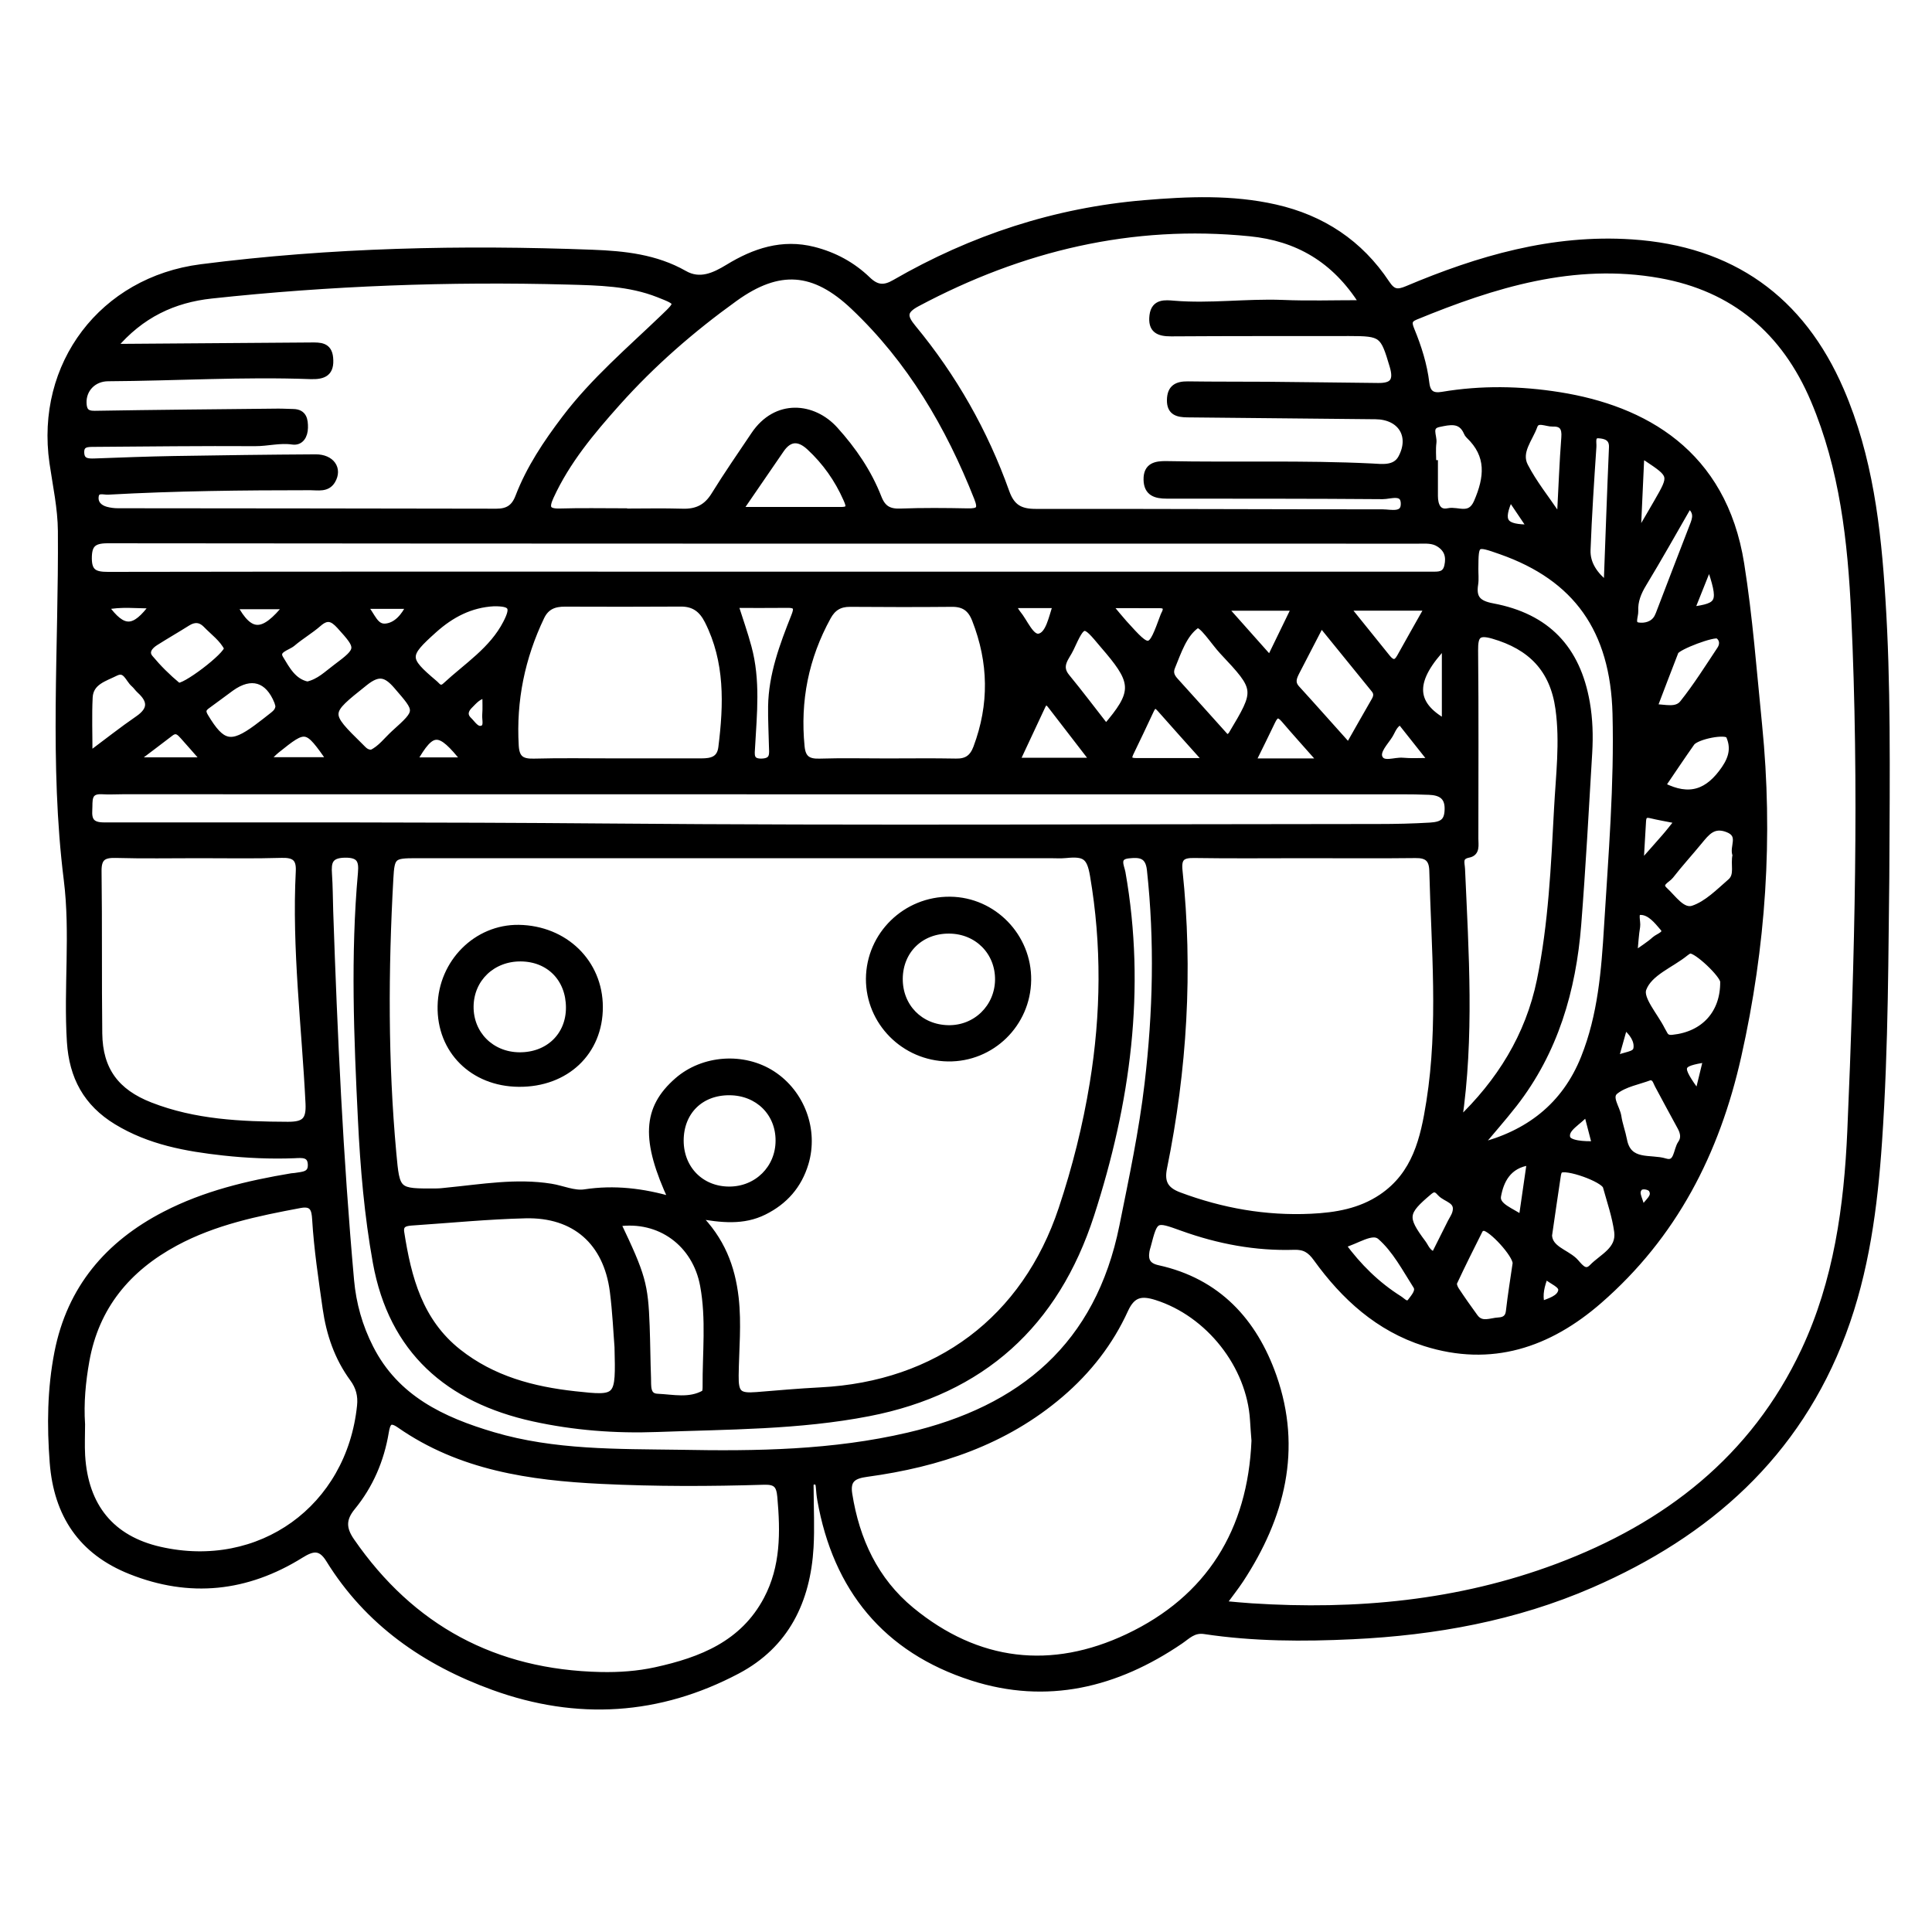 <?xml version="1.0" encoding="utf-8"?>
<!-- Generator: Adobe Illustrator 23.0.0, SVG Export Plug-In . SVG Version: 6.00 Build 0)  -->
<svg version="1.0" xmlns="http://www.w3.org/2000/svg" xmlns:xlink="http://www.w3.org/1999/xlink" x="0px" y="0px"
	 viewBox="0 0 3000 3000" style="enable-background:new 0 0 3000 3000;" xml:space="preserve">
<style type="text/css">
	.st0{stroke:#000000;stroke-width:10;stroke-miterlimit:10;}
</style>
<g id="Layer_1">
</g>
<g id="Layer_2">
	<g>
		<path class="st0" d="M2928.7,1363.3c-1.6,107.5-1,258.8-11.3,409.7c-6.9,101-20,201.2-55.8,296.8
			c-71,189.3-209.5,311.8-390.8,390.7c-117.9,51.3-242.5,73.8-370.1,79.9c-76.9,3.7-153.9,3.5-230.3-8c-17.4-2.6-26.5,8-37.9,15.7
			c-99.2,67.5-206.8,93.9-322.9,56.6c-133.8-43-211.3-137.9-235.6-276.2c-1.1-6.1-1.6-12.4-2.1-18.6c-0.4-4.6-0.8-9.5-6.6-9.7
			c-8.2-0.4-6.9,6-6.9,11.2c0.1,30.4,1.6,60.9-0.1,91.2c-4.8,83-37.7,151.6-113.4,191.6c-121.7,64.4-248.7,72.2-378.2,25.4
			c-106.3-38.5-195.4-100.3-255.8-198.1c-13.3-21.6-26.3-17.9-44-6.9c-83.8,52.1-172.1,61.7-264.2,24.9
			c-75.9-30.2-114.2-87.4-120.5-168.4c-4.4-57.4-3.8-114.4,7.3-171c19.5-99.3,78.3-168.4,166.8-214.1c61.9-32,128.7-47.8,196.8-59.2
			c1.8-0.3,3.6-0.2,5.3-0.5c11.2-2,25.2-1.3,24.6-18c-0.6-17.3-14.7-15.3-26-14.8c-36.7,1.4-73.4-0.2-109.9-4.2
			c-58-6.4-114.6-16.6-165.9-47.8c-47-28.6-68.8-69.5-72.3-123.6c-5.3-84,5.6-168.3-4.9-252c-22.5-180.2-7.8-360.8-9.1-541.2
			c-0.3-36.2-8-70.8-13.1-106.1c-22-152.6,77.5-283.7,230.4-303.3c202-25.9,404.8-30.2,608-22.5c49.1,1.9,98,7,142.4,32.3
			c24.1,13.8,46.5,3.4,68-9.7c40.9-25,84-39.5,132.7-27.2c32,8.1,60.2,23.4,83.7,46c14.1,13.7,25.9,14.6,42.4,5
			c120.2-69.4,249.3-111.8,387.7-123.4c67.7-5.7,135.7-8.6,203,6.6c73.1,16.5,131.5,55.2,172.9,117.6c9.6,14.5,17,15.3,32,9
			c111.3-47,225.8-80.4,348.5-72.3c154.8,10.2,263.4,87.2,324.8,229.4c44.6,103.3,57.5,213.3,64.4,324.5
			C2931,1060.2,2929.6,1189.9,2928.7,1363.3z M1898.6,2490.8c18.1,1.6,31.4,3,44.7,3.8c162.4,10.5,321.9-4.2,475-61.6
			c169.3-63.5,304.7-168,383.4-335.4c50.7-107.9,66.7-224.5,71.8-341.6c11.5-267.2,18.6-534.6,6-802.1
			c-5.3-113.7-17.8-226.4-62.9-332.8c-45.3-107-124.2-173.8-238.5-194.2c-133.9-23.9-258.4,14.7-380.3,64.8
			c-11.4,4.7-10.4,10.7-6.3,20.8c10.9,26.5,19.6,53.9,23,82.4c2,17,10.6,20.9,25.2,18.5c60.5-10.2,121.3-9.1,181.6,0.5
			c130.7,20.8,254.6,88.5,282.1,261.7c13.2,83.1,19.4,166.8,27.8,250.3c17.3,173.1,6,343.7-32.3,514
			c-33.7,150.1-99.8,278.6-215.9,379.7c-78.2,68.1-167.4,98.4-270.4,65.7c-72-22.9-125.2-71.4-168.4-131.3
			c-9.5-13.2-18.4-18.8-34.6-18.3c-59.6,1.9-117.4-9-173.5-29.2c-42.7-15.4-42.7-15.5-54.2,28.4c-0.7,2.6-1.6,5.1-2,7.8
			c-2.4,14.6,2,23.3,18,26.8c92.8,20.4,149.3,82.3,179.4,167.8c39.8,113.3,12.8,218.3-51.3,315.9
			C1918.3,2464.8,1909.5,2475.9,1898.6,2490.8z M1043.4,1863.3c-43.4-93.2-40.9-141.9,8.5-185.1c40-35,102.7-39.4,147.4-10.4
			c45.5,29.5,66.7,87,51.2,138.6c-10.4,34.5-32,59.1-64.2,75.1c-32.1,15.9-65.7,12.4-104.3,5.4c38.6,38.2,54.5,80.7,60,128.3
			c4.6,40.3,0.5,80.4,0,120.6c-0.4,28.3,5.2,33,32.9,30.8c33-2.7,65.9-5.6,98.9-7.3c182.2-9.2,317.9-110.8,375-282.3
			c21.2-63.6,37.5-128.6,48.3-194.7c17.6-107.6,18.8-215.3,0.4-323c-5.1-29.7-12.9-34.9-42.5-31.9c-8,0.8-16.1,0.2-24.1,0.2
			c-328.3,0-656.5,0-984.8,0c-36,0-38.4,1.6-40.3,36.7c-7.9,142.1-8.4,284.2,4.6,426.2c5.5,60.5,5.7,60.3,67.2,59.9
			c6,0,11.7-0.8,17.6-1.4c53.3-5.2,106.5-14.6,160.3-6c17.6,2.8,35.7,11.3,52.4,8.8C953.9,1844.8,998.2,1850.1,1043.4,1863.3z
			 M2116,471.1c-43.4-69.2-102.2-101.9-175.1-109.2c-183.6-18.4-354.8,22.9-516.7,109.1c-21.8,11.6-20.9,20.8-6.7,38
			c63.2,76.4,111.6,161.7,144.9,255.1c8.5,23.8,21.7,31.1,45.5,31.1c179.7-0.2,359.4,0.7,539.1,0.7c12.6,0,34.2,6.5,33.1-15
			c-1-19.5-21.6-10.7-33.1-10.8c-111.8-0.9-223.6-0.7-335.3-0.8c-16.9,0-30.6-3.8-31-24.4c-0.4-21.6,14.1-24.2,30.7-23.9
			c106.3,2.1,212.6-1.5,318.8,3.7c14.9,0.7,36,4.3,45.7-13.5c18.6-34.4-0.7-64.8-39.9-65.2c-97.5-0.9-194.9-1.9-292.4-2.9
			c-14.4-0.2-26.9-2.7-26.6-21.9c0.3-19.1,10.7-24.2,27.7-24c41.1,0.6,82.3,0.3,123.4,0.6c57.2,0.5,114.5,1.3,171.7,1.9
			c22.2,0.3,30.1-7.5,23-31.3c-14.7-49.4-16.2-51.6-68-51.6c-92.1,0.1-184.2-0.1-276.3,0.5c-19.7,0.1-31.3-5.2-28.6-27.4
			c2.6-21.4,20.1-19,32.7-18c56.3,4.7,112.4-3.3,168.6-1.2C2030.6,472.4,2069.9,471.1,2116,471.1z M1948.3,2237
			c-0.8-10.7-1.7-21.4-2.3-32.1c-5.2-84.9-69.1-165.3-150.2-191c-23.1-7.3-37.4-5.2-48.8,19.7c-23.2,51-57.3,94.7-100.1,131.3
			c-86.6,74.1-189.9,108.2-300.7,123.3c-20.7,2.8-31.4,8.8-27.8,31.8c11.3,71.4,40.4,134.1,96.6,180.4
			c102.7,84.5,218,97.5,336.3,41.6C1877.8,2482.2,1942.5,2377.2,1948.3,2237z M2026.1,1327.6c-57.3,0-114.5,0.6-171.8-0.3
			c-18.6-0.3-25.2,4.6-23.1,24.5c16.4,155.1,7.1,309-24,461.6c-4.5,22.1,1.7,34.6,23.7,42.8c66.3,24.8,134.3,36.8,204.9,33.5
			c38.7-1.8,76.5-8.2,109.7-30.6c52.6-35.5,65.2-90.7,74.3-148.3c18.9-119.5,7.6-239.2,4.6-358.9c-0.5-18.4-8.5-24.8-26.6-24.5
			C2140.6,1328.1,2083.3,1327.6,2026.1,1327.6z M176.1,538.9c11,0,15.4,0,19.9,0c95.7-0.7,191.4-1.5,287-2.1
			c13.7-0.1,27.5-0.6,29.3,18.8c2.2,23.3-9.1,28.9-30.5,28.1c-104.6-3.9-209.2,2.7-313.8,3.3c-23,0.1-39.3,17.2-38.6,38.7
			c0.4,11.3,3.9,17.4,17.6,17.2c94.7-1.6,189.5-2.4,284.2-3.4c8-0.1,16.1,0.5,24.1,0.6c16.5,0.3,18.1,12.1,17.9,24.2
			c-0.2,12-6.2,22.9-19,21c-19.8-2.9-38.7,2.6-58.2,2.5c-83.2-0.5-166.3,0.5-249.5,1.1c-9.9,0.1-21.3-0.6-20.7,14.1
			c0.5,13.7,10.4,14.3,21.1,13.9c41.1-1.5,82.2-3.1,123.3-3.8c73.3-1.2,146.6-2.2,220-2.6c24.4-0.1,36.6,17.5,25.6,35.9
			c-7.9,13.2-22,9.8-34,9.8c-104.6,0-209.3,1.1-313.8,6.9c-7,0.4-18.1-4.2-19.7,7.4c-1.6,11.2,5.8,18.4,16.4,21.3
			c5.9,1.6,12.3,2.4,18.5,2.4c195.9,0.2,391.7,0.3,587.6,0.7c17.5,0,27.8-6.3,34.3-23.2c17.1-44.6,43.4-83.8,72.2-121.8
			c44.6-58.9,100.6-106.5,153.4-157.2c24.1-23.1,24.1-23.1-8.3-35.9c-45.1-17.8-92.6-18.6-139.9-19.9c-185.2-5-370.1,1.8-554.3,21.7
			C269.9,464.9,218.8,488.2,176.1,538.9z M127.1,2211.7c0,16.1-0.8,32.2,0.1,48.3c4.7,79.8,46,129.6,120.8,146.7
			c155.7,35.6,295-64.6,311.4-223.7c1.7-16-1.9-29.6-11.5-42.6c-23.7-32.4-36.2-69-41.9-108.7c-6.5-46-13.5-91.9-16.3-138.4
			c-0.9-14.9-3.4-26.2-23.4-22.5c-66.8,12.5-133.2,26.1-193.9,58.8c-74.2,40-123.5,98.9-138.6,183.4
			C128,2145.5,124.9,2178.4,127.1,2211.7z M932.8,2601.3c28.8,0.6,57.5-1.4,85.4-7.5c70.8-15.5,135.7-41,172.4-110.1
			c26.8-50.5,26.3-104.6,21.4-159.6c-1.6-17.9-6.7-24.2-25.7-23.6c-84.1,2.6-168.2,2.8-252.2-1.3c-111-5.4-219.2-21-313.5-86.7
			c-15.9-11.1-19.5-3-21.9,11.5c-7.2,43.1-24.1,82.5-51.8,116.3c-15,18.3-14.7,33.3-1.4,52.6
			C639.1,2528.5,768.2,2597.8,932.8,2601.3z M968.8,794.3c0,0.1,0,0.3,0,0.4c30.4,0,60.9-0.7,91.2,0.2c21.8,0.7,37.2-6.7,49-25.7
			c19.7-31.9,41.1-62.8,62-93.9c34.4-51.3,91.8-45.2,125.3-8.2c28.5,31.5,52.2,66.1,67.6,105.6c6.7,17.2,16.5,22.6,34.2,22
			c34.8-1.3,69.8-1,104.7-0.3c17.4,0.3,21.8-3.4,14.7-21.3c-44.2-111.9-103.9-213.7-192-297.1c-61.4-58.1-116-62.3-184.8-12.7
			c-66.3,47.7-127.7,101.1-182.1,162c-39.9,44.7-78.4,90.5-103.7,145.8c-7.7,16.9-6,24.1,14.7,23.5
			C902.6,793.6,935.7,794.3,968.8,794.3z M308.5,1327.6c-42.9,0-85.9,0.8-128.8-0.4c-19.2-0.5-27.2,4.6-27,25.3
			c1.1,84.1,0.1,168.2,1.1,252.2c0.7,56.8,26.5,91.2,79.5,111.9c68.9,26.9,140.8,30,213.6,30.3c25.9,0.1,33.8-7,32.5-33.5
			c-5.9-120.2-21.3-240-15.1-360.7c1-20.4-7.5-26.1-26.9-25.6C394.4,1328.4,351.4,1327.6,308.5,1327.6z M1055.7,2256.2
			c119.1,2.3,237.9,0.5,354.8-26.8c176.7-41.2,295.3-140.4,332.6-325.4c14.8-73.6,30.5-147,39.2-221.5c13-110.5,15.7-221.1,3.6-332
			c-2.6-23.9-16.7-24.4-33.7-22.6c-20.2,2.2-11.3,17.7-9.6,26.9c32.1,181.6,7.6,357.9-48.5,531.4c-55,170-169.2,273.7-345.1,307.9
			c-108.5,21.1-218.9,20.4-328.7,24.5c-64.5,2.4-128.9-2.5-192.1-16.4c-131.9-29.1-219.5-105-244.3-242
			c-13.2-73.1-19.5-147.1-23.1-221.3c-6.3-127.8-11.5-255.6,0-383.5c1.7-19.3-2.1-29-25.5-28.6c-24,0.5-26.1,12-24.8,30.5
			c1.3,19.1,1.3,38.4,1.9,57.6c6.5,191.3,15.3,382.5,32.4,573.2c3.3,36.7,13.2,71.9,30.1,105c39.9,78.6,111.9,112.3,190.8,135.6
			C860.5,2256.7,958.3,2254.8,1055.7,2256.2z M1189.8,892.7c338,0,676.1,0,1014.1,0c6.3,0,12.5,0,18.8,0c10.9,0,21.7,0.9,25-13.8
			c3.3-14.8-0.1-26.3-13.3-34.6c-9.8-6.2-20.6-5.1-31.3-5.1c-678.8,0-1357.6,0.1-2036.3-0.6c-23,0-29.3,7.8-29.2,28.9
			c0.2,21.8,10.3,25.5,30,25.5C508.4,892.4,849.1,892.6,1189.8,892.7z M1186.2,1228.4C1186.2,1228.4,1186.2,1228.3,1186.2,1228.4
			c-331.8-0.1-663.7-0.1-995.5-0.1c-10.7,0-21.5,0.7-32.2,0c-23.3-1.4-19.3,15.9-20.2,29.3c-1,15.5,3.2,24.3,22.3,24.4
			c259.3,0.1,518.5-0.5,777.8,1.7c400.7,3.4,801.4,0.9,1202.1,0.8c26.7,0,53.4-0.6,80.1-2.2c20.1-1.2,27.3-7.3,27.6-26
			c0.4-20.3-11.8-26.4-29-27.1c-14.3-0.6-28.6-0.8-42.9-0.8C1846.2,1228.4,1516.2,1228.4,1186.2,1228.4z M2265.1,1741.2
			c63.7-60.7,108.5-132.3,126.3-218.8c18-87.8,22-177.3,26.7-266.5c2.7-51.6,9.4-103.1,2.2-155.3c-8.5-61.9-43.4-96.8-101.8-113.7
			c-24.2-7-28.5,0.4-28.3,23.1c1,97.5,0.4,194.9,0.4,292.4c0,9.5,2.9,21.9-10.2,24.4c-15.7,3.1-10.9,13.4-10.5,22.6
			C2275.7,1479.8,2284.4,1610.2,2265.1,1741.2z M957.7,1182.6c43.8,0,87.7,0,131.5,0c15.4,0,28.8-2.8,31.2-21.8
			c8.4-67.2,10.5-133.6-21.3-196.7c-9.1-18-21.4-27.3-41.9-27.2c-59.9,0.4-119.9,0.3-179.8,0.1c-16.6-0.1-29.2,4.5-37,20.7
			c-30.3,63.4-44,129.8-39.9,200.2c1.1,19.8,9.2,25.6,28.4,25.1C871.8,1181.8,914.8,1182.7,957.7,1182.6z M959.2,2091.5
			c-1.7-20.8-3.1-53.9-7.3-86.7c-10-76.2-59.3-119.9-136.1-118c-58,1.4-115.9,7.1-173.8,11c-9.8,0.7-21.6,1.1-19.3,15.8
			c11,70.8,28.6,138.2,88.9,185.9c53.4,42.2,115.6,58.6,181.2,65.8C961.2,2172.8,961.2,2172.3,959.2,2091.5z M1377,1182.7
			c35.8,0,71.6-0.5,107.3,0.2c16.8,0.4,26.1-6.1,32-21.9c25-66.7,23.9-132.6-2-198.8c-6.8-17.5-17.5-25.1-36.2-24.9
			c-52.8,0.5-105.5,0.4-158.3,0c-16.1-0.1-26.7,6.4-34.4,20.5c-34.7,63.1-48.1,130.1-41,201.7c1.8,18.3,10.2,24,27.9,23.5
			C1307.2,1181.9,1342.1,1182.7,1377,1182.7z M2296.1,1780.1c76.5-19.1,133.9-62.6,163.8-137.7c26.2-65.7,31.7-135,35.9-204.7
			c6.7-109.7,15.9-219.4,13.1-329.4c-3.4-130.7-61.3-211.2-177.9-252.3c-40.1-14.1-40.1-14.1-40.4,27c-0.1,8,0.9,16.3-0.3,24.1
			c-3.5,22,4.9,30.5,27.4,34.7c84.2,15.8,131.3,65.3,146,149.3c4.5,25.7,5.2,51.6,3.7,77.5c-5.3,89.1-10.1,178.3-17.1,267.3
			c-8.1,101.5-35.7,196.7-99.4,278.5C2333.3,1736.9,2314.3,1758.3,2296.1,1780.1z M958.9,1899.5c38.7,81.3,42.5,94.7,44.9,159.8
			c1,26.8,1.1,53.6,2.1,80.3c0.5,12-2.1,28.9,15,29.6c24.2,1.1,49.6,7.4,72.7-5.6c2.1-1.2,2.4-6.6,2.4-10
			c-0.4-52.6,5.8-105.2-3.9-157.6C1080.2,1931.1,1024.7,1889.9,958.9,1899.5z M1132.7,1695.7c-44.9-0.3-76,30.5-76.1,75.3
			c0,44.1,32,76.5,75.8,76.5c43.2,0,76.8-33.2,76.9-76.2C1209.5,1728,1177,1695.9,1132.7,1695.7z M2094,1158.8
			c14.3-25.2,27.3-48.2,40.5-71.1c3.5-6.1,4.1-11.5-0.5-17.1c-27.1-33.4-54.3-66.7-82.5-101.6c-14,27-26.2,50.5-38.3,74
			c-4.5,8.8-8.2,17,0.4,26.3C2039.9,1098.1,2065.7,1127.4,2094,1158.8z M2405,1918.4c1.1,20.8,25,26,39.1,38.9
			c7,6.4,16,23.3,28.2,10.7c15.8-16.3,43-27.1,39.2-55.6c-3.2-23.7-11.2-46.7-17.6-69.9c-3.3-11.9-62.9-33.1-71.9-25.6
			c-2.3,1.9-3,6.2-3.5,9.6C2414.1,1855.6,2409.9,1884.7,2405,1918.4z M1905.4,1146.6c3.1-2.6,5.7-3.9,7-6
			c41.5-69.5,41.8-69.8-14-129.2c-13.7-14.6-33.1-45.8-40.6-40.5c-19.5,13.8-28.3,41-38,64.7c-3.7,9.1-0.6,15.3,5.1,21.6
			C1851.8,1086.9,1878.5,1116.6,1905.4,1146.6z M2676.1,1524.3c-0.1-10.7-41.5-49.9-51.7-48.6c-2.5,0.3-4.9,2.2-7,3.8
			c-22.8,18.6-56.5,30.5-65.9,56c-5.7,15.4,18.2,41.8,28.9,63.2c1.2,2.4,2.7,4.6,3.9,7c2.8,5.7,7.2,6.7,13.2,6.1
			C2646.3,1606.8,2676.7,1573.1,2676.1,1524.3z M1148.1,792.2c57.5,0,108,0.1,158.5,0c15.8,0,11.4-9.1,7.6-17.8
			c-13.5-30.5-32.4-57.3-56.9-80c-16.1-15-31.3-15.7-44.6,3.7C1192.7,727.2,1172.6,756.5,1148.1,792.2z M767.1,936.4
			c-36.4,1.9-66.4,17.6-93.2,41.6c-44.4,39.8-44.6,44.8,0.3,82.8c1.4,1.1,2.6,2.4,3.9,3.7c4.5,4.8,8.9,4.9,13.7,0.4
			c33.2-30.8,72.8-55.5,94.3-97.4C799,942.4,794.9,936.3,767.1,936.4z M1141.3,939c7.6,23.9,15,44.7,20.7,66
			c13.9,51.1,8.4,102.9,5.5,154.7c-0.6,11.3-3.5,24,15.9,23.2c18.5-0.8,15.9-13,15.6-24.5c-0.4-20.5-1.6-41.1-1.3-61.6
			c0.8-49.2,17.8-94.5,35.6-139.4c4.7-11.7,5.6-18.7-10.2-18.5C1196.5,939.2,1169.8,939,1141.3,939z M2353.8,1961.7
			c0.3-13.8-38.4-55.6-49.8-55.5c-2.2,0-5.4,1.7-6.3,3.5c-13.6,27-27.1,54.1-39.9,81.5c-1.4,3,0.9,8.8,3.2,12.2
			c9.3,14.1,19.1,28,29.1,41.7c10.3,14.1,24.6,6.2,37.1,5.6c8-0.4,14.9-3.6,16.1-14.3C2346.2,2010.8,2350.4,1985.3,2353.8,1961.7z
			 M2562.1,1672.4c-18.3,6.9-39.3,10.3-53.9,21.9c-11.7,9.2,2.5,26,4.5,39.5c1.8,12.2,6.4,24,8.7,36.2c7.1,38,41.5,26.6,64.1,33.7
			c19.5,6.1,17.4-17.7,24.8-28.2c5.6-7.9,4-16.7-0.6-25.2c-12-21.8-23.7-43.8-35.5-65.7C2571.4,1679.4,2570.4,1672.3,2562.1,1672.4z
			 M2225.2,719.5c0.9,0,1.7,0,2.6,0c0,17-0.1,34,0,50.9c0.1,14.1,5.1,27.2,21.2,23.7c14.7-3.2,33.6,10.7,44.5-14.3
			c16.6-38.4,20.2-72.6-12.7-103.8c-1.3-1.2-2.3-2.8-3-4.5c-9.2-21.5-27.4-16.7-43.4-13.4c-17.9,3.7-7.6,19-8.9,29.1
			C2224.1,697.9,2225.2,708.8,2225.2,719.5z M577.2,1169.1c13.9-6.4,23.4-19.8,35.2-30.5c38.8-35,37.6-34.1,3.8-73.4
			c-17-19.8-28.8-22-50-5c-59.3,47.4-60.1,46.4-5.9,99.7C564.7,1164.2,568.5,1169.4,577.2,1169.1z M1717.4,1129.1
			c45-52.4,45.5-68.3,3.9-117.8c-2.9-3.4-5.8-6.8-8.7-10.2c-30.1-36.1-30.6-36.3-50.3,6.2c-6.2,13.4-20.6,26.2-6.1,43.8
			C1677.1,1076.5,1696.9,1102.9,1717.4,1129.1z M2695.3,1327.7c-5.6-12.4,11-31.2-12.7-40.3c-22.4-8.6-32.6,5.2-44.2,19.2
			c-14.7,17.9-30.4,35-44.6,53.3c-4.9,6.3-20.7,11.9-9,22.5c13.3,12.1,27.5,34.5,44.4,28.7c21.6-7.3,39.9-26.1,58-41.8
			C2699.4,1358.8,2691.7,1342.2,2695.3,1327.7z M352.9,1006.3c-7.3-14.6-21.4-24.6-33-36.6c-8.6-8.8-18.4-9.3-28.9-2.6
			c-16.5,10.4-33.4,20.1-49.8,30.5c-9,5.7-16.3,14.7-8.3,24.2c12.9,15.5,27.5,30,43.1,42.9C283.2,1070.9,353.8,1017.5,352.9,1006.3z
			 M138.6,1172.6c27.9-20.8,51.3-39.4,75.8-56.2c21.1-14.5,20.4-28.6,2.7-44.6c-3.3-3-5.7-6.9-9.1-9.8c-8.7-7.4-12.5-25.4-28.7-17.3
			c-16.8,8.5-39.1,13.9-40.4,38.1C137.5,1110.8,138.6,1139,138.6,1172.6z M477.4,1063.3c18.4-4.1,30.4-16.6,43.9-26.6
			c38.2-28.5,37.7-30.2,6.4-64.8c-11.2-12.3-19.7-15.5-33.1-3.8c-12.7,11.1-27.6,19.7-40.5,30.7c-7.9,6.7-27.3,9.9-19,23.7
			C445.1,1038.9,455.2,1058.8,477.4,1063.3z M432.7,1096.3c-0.4-1.4-0.9-4-1.8-6.5c-14.3-35.9-41-43.9-72.2-21.4
			c-12.3,8.9-24.4,18.2-36.7,27c-7,5-8.4,9.1-3.3,17.5c25.9,43.1,40.1,46.5,79.9,17.2c8.6-6.4,17.1-13,25.5-19.7
			C428.1,1107.1,432.3,1103.5,432.7,1096.3z M2495.2,908.1c2.7-71.1,5.1-142.3,8.2-213.4c0.7-15.5-10.6-18.4-20.5-19.1
			c-12.3-0.9-8.5,11.5-9,18.1c-3.6,53.4-7.1,106.8-9.1,160.2C2464,875.7,2476.3,893.1,2495.2,908.1z M2417.4,798.8
			c1.8-0.8,3.7-1.6,5.5-2.4c2.1-39,3.5-78.1,6.5-117.1c1.2-15-3.6-22.5-18.2-21.9c-9.9,0.4-24.4-8.4-28.8,4
			c-7.1,20.1-26,40.3-14.5,62.4C2381.6,750.3,2400.7,774,2417.4,798.8z M2581.2,1219.8c42.6,21.9,71.6,10.6,96.7-25.9
			c12.4-18.1,14.9-34,7.1-51.5c-3.9-8.8-50.9,0.4-58.4,11C2611.3,1175.1,2596.6,1197.2,2581.2,1219.8z M2622.7,784.2
			c-23.7,41.2-46.6,82.1-70.9,122.2c-8.2,13.5-13.7,27-12.9,42.5c0.4,8-6.8,21,5.1,22.7c10,1.4,23.3-1.1,29.7-13.2
			c1.6-3.1,2.9-6.5,4.1-9.8c16.9-43.9,33.6-87.9,50.7-131.8C2632.9,805.6,2636.7,795.1,2622.7,784.2z M2217.3,943.2
			c-43.3,0-82.8,0-126.1,0c22.7,28.1,42.7,53.1,62.8,77.9c7,8.7,13.6,10.9,20.1-1.1C2187.8,995.2,2201.9,970.6,2217.3,943.2z
			 M2568.3,1098.3c17.3,0.3,34.8,6.4,44.9-6.4c21-26.4,39.1-55.2,57.8-83.4c4.8-7.1,4.8-15.8-2.7-21.5c-6.1-4.6-63.7,17-66.9,25
			C2590.4,1040,2579.9,1068.1,2568.3,1098.3z M1698.1,1181.6c-23.9-31-44.9-58.2-65.9-85.5c-4.5-5.9-9.1-9.6-13.6-0.2
			c-13.1,27.8-26,55.6-40.1,85.7C1619.2,1181.6,1655.5,1181.6,1698.1,1181.6z M2084.4,1933c25,34,53.6,62.2,88.4,84.1
			c5.4,3.4,11.9,12,18,3.6c4.8-6.6,13.5-15.8,8.5-23.8c-17.1-26.8-32.6-56.6-56-76.9C2130.6,1908.9,2106.4,1927.2,2084.4,1933z
			 M1874.1,1182.1c-27.4-30.6-49.9-55.6-72.2-80.9c-5.9-6.7-10.1-8.8-14.8,1.2c-10.4,22.5-21.2,44.8-31.9,67.1
			c-4.7,9.8-0.5,12.6,8.8,12.6C1798.4,1182.1,1832.7,1182.1,1874.1,1182.1z M1971.9,1023.2c13.9-28.7,26.1-53.9,38.8-79.9
			c-37.3,0-71.8,0-109.9,0C1925.2,970.7,1947,995.1,1971.9,1023.2z M2227.2,1949c8.5-17,17.1-34.2,25.7-51.3
			c2.4-4.8,5.7-9.3,7.1-14.3c5.8-20-14.4-21.1-23.1-30.5c-4.5-4.9-8.9-10-17.5-2.7c-38.6,32.5-40.1,39.9-10,80.2
			C2213.9,1936.4,2216,1945,2227.2,1949z M2051.8,1182.7c-22.3-25.3-40.3-45.1-57.6-65.4c-8.6-10.1-13.7-8.3-18.9,2.8
			c-9.4,19.9-19.3,39.5-30.6,62.6c10.3,0,17.1,0,23.9,0C1994.1,1182.7,2019.7,1182.7,2051.8,1182.7z M2243.9,1001.2
			c-52.5,54.9-51.8,91.5,0,120.5C2243.9,1082.7,2243.9,1044.2,2243.9,1001.2z M2543.1,820.7c1.7,0.6,3.4,1.3,5.1,1.9
			c8.3-14.2,16.7-28.4,24.9-42.7c24.1-41.9,24.1-41.9-16.7-69.1c-1.9-1.2-4.8-0.8-8.2-1.3C2546.4,747.1,2544.8,783.9,2543.1,820.7z
			 M1721.5,939.3c10.7,12.8,17.1,20.8,24,28.5c40.5,44.7,40.6,44.7,61.5-12c0.6-1.7,1.6-3.2,2.3-4.8c3.4-8.3-0.5-11.6-8.4-11.6
			C1776.5,939.3,1752,939.3,1721.5,939.3z M2174.6,1120.2c-10.2,5.1-12.4,14.4-17,21.7c-7,11.1-20.5,24.3-15.6,34.9
			c5.7,12.3,23.8,3.6,36.4,4.8c12.8,1.2,25.9,0.3,45.1,0.3C2204.6,1157.9,2189.6,1139,2174.6,1120.2z M317.8,1181
			c-13.4-15.2-23.1-26.5-33.1-37.6c-5.4-6-10.8-12.2-20-5.1c-16.9,13.1-34.1,25.8-56.3,42.7C248.1,1181,280.3,1181,317.8,1181z
			 M412.5,1180.8c36.5,0,67.9,0,100.5,0c-37.1-52.8-37.5-52.9-83.6-16C424.6,1168.7,420.4,1173.3,412.5,1180.8z M2375.9,1804.3
			c-35,4.3-46,30.2-50.1,52.9c-2.9,16.3,21.8,23.4,37.4,34.9C2367.6,1861.4,2371.7,1833.6,2375.9,1804.3z M1640.1,939.2
			c-24.2,0-44.8,0-68.2,0c3.7,6.1,5.5,10,8.1,13.2c11.1,13.3,20.8,39.3,33.8,36.4C1628.7,985.5,1633.1,959.9,1640.1,939.2z
			 M2606,1274.2c-17.2-3.4-30.3-5.6-43.1-8.7c-8.4-2-11.4,1.5-11.9,9.1c-1.2,20.5-2.4,41-4,68.4c16.1-18.2,27.2-30.5,38-43
			C2591.4,1292.7,2597.3,1285,2606,1274.2z M721.7,1181.1c-39.7-50-50.7-49.7-79.2,0C668.2,1181.1,693.1,1181.1,721.7,1181.1z
			 M363.4,941c25,46,45.4,45.4,81.9,0C418.2,941,392.3,941,363.4,941z M2537.3,1482.9c14.2-10.3,24-16.2,32.3-23.8
			c5.7-5.1,21.1-8.8,12.9-18.4c-9.3-10.8-20.5-25.5-35.8-25c-9.7,0.3-3.6,15.1-4.9,23.2C2539.7,1451.1,2539.1,1463.5,2537.3,1482.9z
			 M2626.1,947.3c46.2-6.2,48.1-11.4,28.2-70.6C2644.5,901.4,2635.9,922.9,2626.1,947.3z M564.9,940.4
			c13.3,15.4,17.1,34.9,34.7,32.8c16.1-1.9,28-15.5,36.4-32.8C613.1,940.4,592.7,940.4,564.9,940.4z M237.6,939.9
			c-26.6-0.2-49.8-3.1-74,2C191.2,979.9,208.4,979.8,237.6,939.9z M2464.1,1727.3c-12.9,15.3-34.4,24.4-30.9,39.2
			c2.3,9.7,26.6,11.2,43.8,10.4C2472.9,1760.9,2469.1,1746.6,2464.1,1727.3z M754,1078.8c-11.9,2-17.9,9.9-24.6,16.5
			c-7.1,6.9-9.7,15.2-1.4,23.1c6.1,5.9,11.8,16.3,20.9,13.2c8.4-2.9,4.3-14,4.9-21.5C754.6,1100,754,1089.7,754,1078.8z
			 M2636.6,1699c4.8-19.9,8.9-36.7,13.3-54.7C2605.6,1651.8,2604.8,1654.6,2636.6,1699z M2345,772.3c-17.2,38.1-10.2,47.4,31.8,47.2
			C2366.3,804.1,2356.5,789.4,2345,772.3z M2399.4,1980.4c-6.1,16.2-9.7,29.4-5.9,45.2c12.7-4.9,28.6-9.1,31-21.1
			C2426.4,1994.4,2409.8,1989.9,2399.4,1980.4z M2507.7,1645.6c14.8-8.4,31.7-6.3,33.6-17.2c2.2-12.4-6.4-25.6-18.9-35.1
			C2517.8,1609.5,2513.8,1623.9,2507.7,1645.6z M2549.3,1879.9c9.5-14.9,22.2-20.7,15.8-32.6c-2.9-5.4-15.6-7.4-19.4-3.1
			C2537.3,1853.6,2548.3,1863.2,2549.3,1879.9z"/>
		<path class="st0" d="M1475.4,1397.4c67.1,0.7,121.7,56.9,120.8,124.5c-0.9,68-56.5,122.3-124.2,121.3
			c-68-1-122.7-56.2-122.4-123.4C1350.1,1451.6,1406.5,1396.6,1475.4,1397.4z M1396.8,1519.7c-0.3,43.5,31.8,76.4,75.6,77.2
			c42.8,0.8,77.1-32.5,77.7-75.4c0.5-43.2-32.3-76.4-75.9-76.8C1429.7,1444.2,1397.2,1475.8,1396.8,1519.7z"/>
		<path class="st0" d="M805.5,1682.6c-71.2-0.6-122.4-51.5-121-120.4c1.3-67.7,55.6-122,121-121.1c71.6,1.1,125.5,53.6,125.6,122.5
			C931.3,1633.6,878.9,1683.3,805.5,1682.6z M806.4,1639c45,0.4,77.4-30.7,77.4-74.3c0-45-30.9-76.5-75.2-76.8
			c-44-0.3-77.6,31.7-78.2,74.6C729.8,1605.6,762.6,1638.6,806.4,1639z"/>
	</g>
</g>
</svg>
